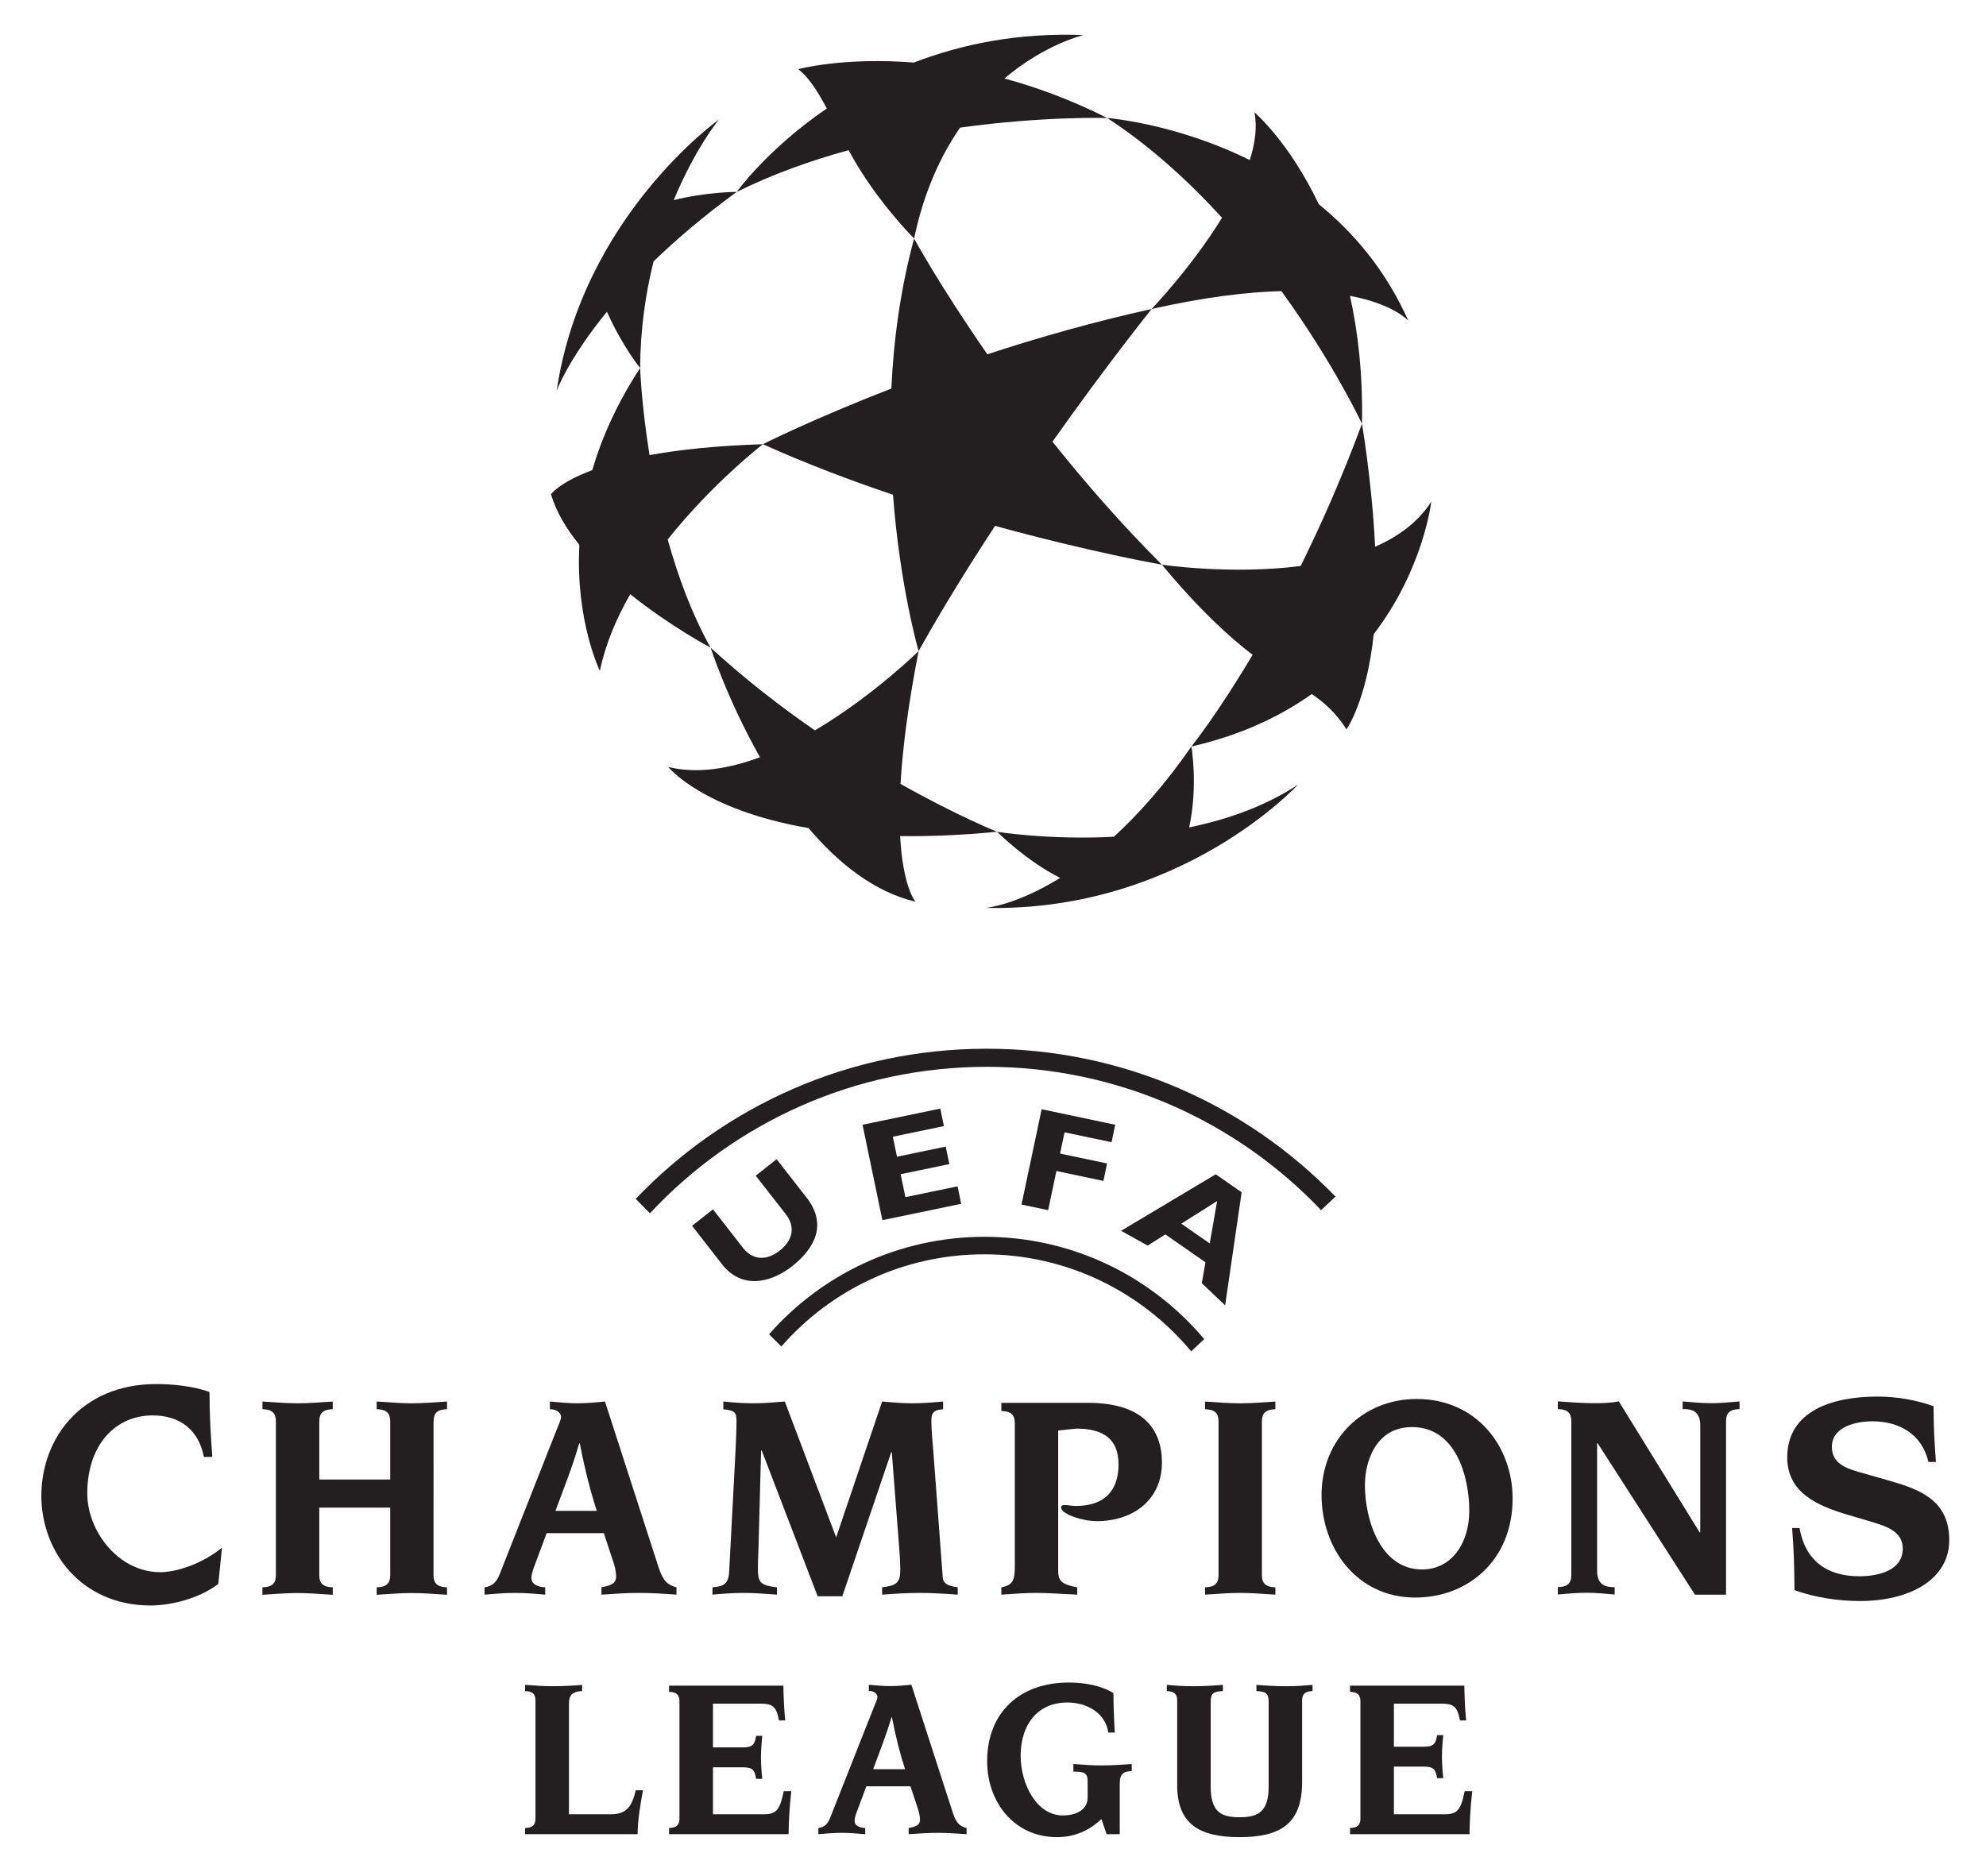 <?xml version="1.0" encoding="UTF-8" standalone="no"?>
<!-- Created with Inkscape (http://www.inkscape.org/) -->
<svg
   xmlns:svg="http://www.w3.org/2000/svg"
   xmlns="http://www.w3.org/2000/svg"
   version="1.0"
   width="696.365"
   height="657.995"
   id="svg2"
   xml:space="preserve"><defs
     id="defs5"><clipPath
       id="clipPath17"><path
         d="M 593.704,840.75 L 1.296,840.75 L 1.296,0.25 L 593.704,0.25 L 593.704,840.75 z"
         id="path19" /></clipPath><clipPath
       id="clipPath57"><path
         d="M 1.296,840.75 L 593.189,840.75 L 593.189,5.122 L 1.296,5.122 L 1.296,840.75 z"
         id="path59" /></clipPath></defs><g
     transform="matrix(1.25,0,0,-1.25,-9.087,810.976)"
     id="g11"><g
       id="g25"><path
         d="M 286.399,501.24 C 313.203,493.84 333.189,490.352 333.189,490.352 C 321.691,501.854 311.403,513.681 302.497,524.867 C 318.054,546.866 330.314,562.089 330.314,562.089 C 313.808,558.447 298.199,553.964 284.237,549.382 C 270.967,568.442 263.684,581.865 263.684,581.865 C 259.805,567.554 257.931,553.215 257.303,539.759 C 235.131,531.178 221.267,524.151 221.267,524.151 C 233.262,518.751 245.708,514.03 257.763,509.974 C 259.717,484.087 264.949,466.115 264.949,466.115 C 271.67,478.124 279.055,490.063 286.399,501.24"
         id="path71"
         style="fill:#231f20;fill-opacity:1;fill-rule:nonzero;stroke:none" /><path
         d="M 408.749,508.026 C 405.103,502.319 399.526,498.244 393.006,495.389 C 392.113,513.695 389.313,529.89 389.313,529.89 C 383.745,514.849 377.829,501.505 372.118,489.984 C 352.477,487.454 333.189,490.352 333.189,490.352 C 343.77,477.664 351.984,470.143 358.634,465.059 C 348.686,448.292 341.468,439.335 341.468,439.335 C 355.388,442.521 366.439,447.799 375.234,454.064 C 378.834,451.59 381.931,448.837 384.987,444.162 C 384.987,444.162 390.661,452.213 392.606,470.845 C 406.666,489.231 408.749,508.026 408.749,508.026"
         id="path73"
         style="fill:#231f20;fill-opacity:1;fill-rule:nonzero;stroke:none" /><path
         d="M 402.331,558.768 C 396.066,572.856 387.043,583.479 377.201,591.493 C 368.802,609.116 359.151,617.259 359.151,617.259 C 359.965,613.199 359.346,608.609 357.844,603.869 C 336.942,614.232 317.882,615.669 317.882,615.669 C 330.021,607.711 340.798,597.851 350.053,587.679 C 341.528,573.8 330.314,562.089 330.314,562.089 C 345.179,565.438 357.141,566.852 366.713,567.107 C 381.392,546.88 389.313,529.89 389.313,529.89 C 389.592,543.564 388.224,555.489 385.95,565.787 C 398.373,563.41 402.331,558.768 402.331,558.768"
         id="path75"
         style="fill:#231f20;fill-opacity:1;fill-rule:nonzero;stroke:none" /><path
         d="M 317.882,615.669 C 307.743,620.766 298.046,624.32 289.018,626.762 C 300.506,636.473 311.185,638.938 311.185,638.938 C 292.743,639.673 276.874,636.338 263.609,631.226 C 243.782,632.812 231.155,629.375 231.155,629.375 C 234.127,627.143 236.629,623.143 239.196,618.352 C 222.443,606.892 213.932,594.939 213.932,594.939 C 224.034,599.944 234.745,603.753 245.312,606.646 C 246.466,604.534 247.675,602.413 249.005,600.353 C 255.996,589.465 263.684,581.865 263.684,581.865 C 266.419,594.921 271.135,605.083 276.572,612.971 C 300.139,616.246 317.882,615.669 317.882,615.669"
         id="path77"
         style="fill:#231f20;fill-opacity:1;fill-rule:nonzero;stroke:none" /><path
         d="M 190.612,575.456 C 196.928,581.568 204.611,588.144 213.932,594.939 C 213.932,594.939 205.351,594.939 196.258,592.628 C 202.267,607.171 208.932,615.241 208.932,615.241 C 208.932,615.241 170.673,588.028 163.412,539.136 C 163.412,539.136 166.626,547.969 177.519,561.317 C 181.854,551.62 186.826,545.513 186.826,545.513 C 186.905,556.671 188.416,566.708 190.612,575.456"
         id="path79"
         style="fill:#231f20;fill-opacity:1;fill-rule:nonzero;stroke:none" /><path
         d="M 221.267,524.151 C 207.988,523.727 197.579,522.574 189.467,521.09 C 187.184,535.294 186.826,545.513 186.826,545.513 C 180.272,535.504 176.031,525.858 173.403,516.867 C 164.147,513.439 161.826,510.119 161.826,510.119 C 163.264,505.193 166.147,500.403 169.789,495.914 C 168.65,474.622 175.538,460.562 175.538,460.562 C 177.086,468.022 180.175,475.278 184.054,482.068 C 195.379,472.994 206.597,467.069 206.597,467.069 C 201.314,476.547 197.421,487.152 194.565,497.426 C 207.267,513.37 221.267,524.151 221.267,524.151"
         id="path81"
         style="fill:#231f20;fill-opacity:1;fill-rule:nonzero;stroke:none" /><path
         d="M 286.958,415.414 C 286.958,415.414 275.823,419.856 259.875,428.847 C 260.433,438.437 261.921,450.637 264.949,466.115 C 264.949,466.115 252.275,453.581 235.861,443.86 C 226.341,450.432 216.322,458.171 206.597,467.069 C 206.597,467.069 211.332,452.441 220.453,436.339 C 211.792,433.102 202.872,431.6 194.714,433.595 C 194.714,433.595 204.351,421.563 234.075,416.452 C 242.326,406.68 252.359,398.596 264.084,395.782 C 264.084,395.782 260.554,399.666 259.768,414.205 C 267.879,414.089 276.911,414.442 286.958,415.414"
         id="path83"
         style="fill:#231f20;fill-opacity:1;fill-rule:nonzero;stroke:none" /><path
         d="M 340.84,416.642 C 343.388,428.4 341.468,439.335 341.468,439.335 C 333.956,428.516 326.566,420.289 319.724,414.014 C 301.32,413.066 286.958,415.414 286.958,415.414 C 286.958,415.414 295.176,407.205 304.645,402.471 C 292.139,394.736 283.758,394.052 283.758,394.052 C 338.505,392.889 371.36,428.628 371.36,428.628 C 362.137,422.54 351.453,418.828 340.84,416.642"
         id="path85"
         style="fill:#231f20;fill-opacity:1;fill-rule:nonzero;stroke:none" /><path
         d="M 226.448,271.005 C 240.289,286.856 260.647,296.865 283.344,296.865 C 306.673,296.865 327.552,286.274 341.402,269.642 L 345.067,273.07 C 330.31,290.623 308.185,301.776 283.451,301.776 C 259.358,301.776 237.74,291.195 222.987,274.423 L 226.448,271.005"
         id="path87"
         style="fill:#231f20;fill-opacity:1;fill-rule:nonzero;stroke:none" /><path
         d="M 276.888,311.036 L 254.782,306.446 L 249.219,333.217 L 271.023,337.747 L 272.051,332.84 L 257.717,329.859 L 258.879,324.245 L 272.553,327.087 L 273.572,322.175 L 259.907,319.338 L 261.237,312.901 L 275.879,315.943 L 276.888,311.036"
         id="path89"
         style="fill:#231f20;fill-opacity:1;fill-rule:nonzero;stroke:none" /><path
         d="M 319.073,328.315 L 305.892,331.091 L 304.631,325.129 L 317.817,322.352 L 316.789,317.455 L 303.599,320.231 L 301.283,309.25 L 293.813,310.827 L 299.464,337.57 L 320.096,333.217 L 319.073,328.315"
         id="path91"
         style="fill:#231f20;fill-opacity:1;fill-rule:nonzero;stroke:none" /><path
         d="M 348.686,311.813 L 338.64,305.46 L 346.612,299.916 L 348.686,311.813 z M 350.932,282.558 L 344.384,288.753 L 345.416,294.623 L 334.165,302.446 L 329.198,299.311 L 321.747,303.464 L 348.3,319.32 L 355.565,314.259 L 350.932,282.558"
         id="path93"
         style="fill:#231f20;fill-opacity:1;fill-rule:nonzero;stroke:none" /><path
         d="M 229.471,293.52 C 224.564,289.637 216.262,286.46 210.174,293.599 L 201.402,304.864 L 207.272,309.478 L 215.885,298.418 C 218.988,294.762 222.899,295.469 226.001,297.916 C 229.117,300.357 230.703,303.995 227.876,307.878 L 219.257,318.929 L 225.122,323.552 L 233.889,312.297 C 239.131,305.097 235.899,298.623 229.471,293.52"
         id="path95"
         style="fill:#231f20;fill-opacity:1;fill-rule:nonzero;stroke:none" /><path
         d="M 377.839,309.264 C 354.29,334.031 321.017,349.468 284.134,349.468 C 246.815,349.468 213.183,333.668 189.579,308.371 L 185.598,312.427 C 210.378,338.375 245.331,354.546 284.041,354.546 C 322.454,354.546 357.141,338.64 381.894,313.05 L 377.839,309.264"
         id="path97"
         style="fill:#231f20;fill-opacity:1;fill-rule:nonzero;stroke:none" /><path
         d="M 403.368,248.392 C 393.182,248.392 390.14,238.685 390.14,232.118 C 390.14,222.504 394.415,208.449 406.168,208.449 C 414.549,208.449 419.414,215.923 419.414,224.89 C 419.414,234.42 415.712,248.392 403.368,248.392 z M 404.28,200.56 C 387.922,200.56 377.978,214.29 377.978,229.322 C 377.978,244.94 389.568,256.275 404.689,256.275 C 421.46,256.275 431.572,242.964 431.572,228.332 C 431.572,210.997 419,200.556 404.28,200.56"
         id="path99"
         style="fill:#231f20;fill-opacity:1;fill-rule:nonzero;stroke:none" /><path
         d="M 304.101,208.365 C 304.101,205.407 304.678,204.337 309.445,203.43 L 309.445,201.374 C 304.264,201.626 301.059,201.867 298.018,201.867 C 294.971,201.867 291.771,201.626 288.153,201.374 L 288.153,203.43 C 291.362,204.012 291.934,205.407 291.934,209.272 L 291.934,249.457 C 291.934,251.764 290.948,252.829 288.153,252.912 L 288.153,255.196 L 312.487,255.196 C 327.696,255.196 333.207,247.959 333.207,238.438 C 333.198,228.239 325.468,221.997 314.868,221.997 C 310.845,221.997 304.924,224.048 304.924,225.769 C 304.924,226.508 305.413,226.508 306.157,226.508 C 306.896,226.508 307.966,226.262 309.031,226.262 C 317.654,226.262 321.031,231.113 321.031,237.936 C 321.031,245.331 316.426,247.959 309.194,247.959 L 304.101,247.429 L 304.101,208.365"
         id="path101"
         style="fill:#231f20;fill-opacity:1;fill-rule:nonzero;stroke:none" /><path
         d="M 349.086,249.95 C 349.086,252.257 348.095,253.326 345.291,253.405 L 345.291,255.554 C 348.918,255.303 352.123,255.061 355.169,255.061 C 358.211,255.061 361.416,255.303 365.02,255.554 L 365.02,253.405 C 362.234,253.326 361.244,252.257 361.244,249.95 L 361.244,206.886 C 361.244,204.588 362.23,203.518 365.02,203.43 L 365.02,201.374 C 361.406,201.621 358.202,201.863 355.169,201.867 C 352.123,201.867 348.918,201.621 345.291,201.374 L 345.291,203.43 C 348.095,203.518 349.086,204.588 349.086,206.886 L 349.086,249.95"
         id="path103"
         style="fill:#231f20;fill-opacity:1;fill-rule:nonzero;stroke:none" /><path
         d="M 448.041,250.001 C 448.041,252.308 447.055,253.363 444.264,253.457 L 444.264,255.605 C 447.878,255.349 451.083,255.112 454.129,255.098 C 456.348,255.098 458.813,255.098 461.362,255.605 L 484.04,218.848 L 484.207,218.848 L 484.207,248.852 C 484.207,253.117 481.505,253.452 479.277,253.452 L 479.277,255.591 C 481.984,255.349 484.617,255.098 487.165,255.098 C 489.886,255.098 492.598,255.349 495.226,255.591 L 495.226,253.452 C 492.43,253.363 491.44,252.308 491.44,250.001 L 491.44,201.37 L 482.724,201.37 L 455.445,243.838 L 455.273,243.838 L 455.273,208.077 C 455.273,203.807 457.999,203.477 460.203,203.477 L 460.203,201.416 C 457.492,201.663 454.864,201.909 452.311,201.909 C 449.604,201.909 446.892,201.663 444.264,201.416 L 444.264,203.477 C 447.055,203.556 448.041,204.625 448.041,206.932 L 448.041,250.001"
         id="path105"
         style="fill:#231f20;fill-opacity:1;fill-rule:nonzero;stroke:none" /><path
         d="M 512.039,220.067 C 513.718,210.839 519.778,206.537 528.839,206.537 C 533.82,206.537 541.015,207.965 541.015,214.314 C 541.015,219.383 535.764,220.746 531.876,221.927 L 525.867,223.704 C 517.244,226.234 508.607,229.88 508.607,239.862 C 508.607,252.977 521.295,256.949 533.908,256.949 C 539.238,256.949 544.745,256.024 549.652,254.247 C 549.652,248.15 549.978,242.987 550.322,238.596 L 548.205,238.596 C 546.424,246.378 540.085,250.01 532.471,250.01 C 528.248,250.01 521.127,248.661 521.127,242.824 C 521.127,238.169 525.192,236.82 528.662,235.806 L 537.541,233.262 C 546.103,230.811 554.052,227.671 554.052,216.681 C 554.052,205.514 542.792,199.588 529.001,199.588 C 522.82,199.588 516.313,200.607 510.63,202.635 C 510.63,209.318 510.374,215.16 509.969,220.067 L 512.039,220.067"
         id="path107"
         style="fill:#231f20;fill-opacity:1;fill-rule:nonzero;stroke:none" /><path
         d="M 84.661,249.959 C 84.661,252.261 83.675,253.331 80.889,253.419 L 80.889,255.559 C 84.503,255.317 87.703,255.066 90.745,255.066 C 93.791,255.066 97.001,255.317 100.61,255.559 L 100.61,253.419 C 97.824,253.331 96.833,252.261 96.833,249.959 L 96.833,233.68 L 116.73,233.68 L 116.73,249.959 C 116.73,252.261 115.739,253.331 112.935,253.419 L 112.935,255.559 C 116.553,255.317 119.772,255.066 122.8,255.066 C 125.841,255.066 129.051,255.317 132.665,255.559 L 132.665,253.405 C 129.879,253.331 128.888,252.261 128.888,249.959 L 128.874,206.886 C 128.874,204.588 129.879,203.518 132.665,203.43 L 132.665,201.337 C 129.051,201.579 125.841,201.83 122.8,201.83 C 119.772,201.83 116.553,201.579 112.935,201.337 L 112.935,203.43 C 115.739,203.518 116.73,204.588 116.73,206.886 L 116.73,225.792 L 96.833,225.792 L 96.833,206.886 C 96.833,204.588 97.81,203.518 100.61,203.43 L 100.61,201.337 C 96.987,201.579 93.791,201.83 90.745,201.83 C 87.703,201.83 84.489,201.579 80.88,201.337 L 80.88,203.43 C 83.675,203.518 84.661,204.588 84.661,206.886 L 84.661,249.959"
         id="path109"
         style="fill:#231f20;fill-opacity:1;fill-rule:nonzero;stroke:none" /><path
         d="M 143.19,201.374 C 146.069,201.626 148.864,201.867 151.738,201.867 C 154.534,201.867 157.417,201.626 160.208,201.374 L 160.208,203.43 C 157.496,203.598 156.338,204.588 156.338,206.067 C 156.338,206.886 156.589,207.788 156.999,208.942 L 160.617,218.634 L 176.649,218.634 L 179.277,210.667 C 179.696,209.597 180.1,207.709 180.1,206.556 C 180.1,204.667 179.031,204.012 175.984,203.43 L 175.984,201.374 C 179.524,201.626 183.058,201.867 186.584,201.867 C 190.044,201.867 193.579,201.626 197.025,201.374 L 197.025,203.43 C 194.565,204.095 193.337,205.16 192.095,208.779 L 176.97,255.559 C 174.426,255.317 171.789,255.066 169.254,255.066 C 166.705,255.066 164.147,255.317 161.524,255.559 L 161.524,253.405 C 163.743,253.405 164.65,252.089 164.65,251.275 C 164.65,250.457 164.078,249.299 163.58,248.071 L 147.473,207.221 C 146.646,205.081 145.576,203.765 143.19,203.43 L 143.19,201.374 z M 163.087,224.89 C 165.226,230.727 167.859,237.215 169.738,243.796 L 169.91,243.796 C 171.552,235.49 172.942,230.234 174.673,224.89 L 163.087,224.89"
         id="path111"
         style="fill:#231f20;fill-opacity:1;fill-rule:nonzero;stroke:none" /><path
         d="M 213.616,242.234 C 213.695,244.531 213.867,246.838 213.867,250.112 C 213.867,252.675 213.29,252.991 210.169,253.405 L 210.169,255.559 C 212.63,255.317 215.588,255.066 218.555,255.066 C 221.513,255.066 224.476,255.317 227.42,255.559 L 241.819,217.448 L 254.712,255.559 C 257.596,255.303 260.396,255.066 263.261,255.066 C 266.144,255.066 269.023,255.303 271.818,255.559 L 271.818,253.405 C 268.935,253.163 268.53,252.257 268.53,250.038 C 268.53,247.745 268.851,244.038 269.102,241.243 L 271.725,206.146 C 271.907,204.012 274.284,203.681 275.925,203.43 L 275.925,201.374 C 272.391,201.626 268.772,201.867 265.233,201.867 C 261.614,201.867 258.093,201.626 254.712,201.374 L 254.712,203.43 C 258.735,203.932 259.814,204.667 259.814,208.449 C 259.814,210.421 259.563,214.123 259.326,216.83 L 257.428,241.327 L 257.265,241.327 L 243.545,200.923 L 236.629,200.923 L 220.941,241.82 L 220.769,241.82 L 220.118,217.737 C 220.034,213.467 219.871,211.249 219.871,209.025 C 219.871,204.918 220.285,204.012 225.215,203.43 L 225.215,201.374 C 221.927,201.626 218.876,201.867 215.76,201.867 C 212.723,201.867 209.672,201.626 207.123,201.374 L 207.123,203.43 C 210.332,203.681 211.648,204.425 211.811,207.876 L 213.616,242.234"
         id="path113"
         style="fill:#231f20;fill-opacity:1;fill-rule:nonzero;stroke:none" /><path
         d="M 68.504,204.384 C 62.862,200.077 54.797,198.337 49.532,198.337 C 29.942,198.337 18.868,213.546 18.868,229.122 C 18.868,245.066 29.942,260.466 51.165,260.466 C 58.616,260.466 63.946,259.047 66.034,258.224 C 66.034,251.991 66.378,245.982 66.829,240.024 L 64.457,240.024 C 63.002,247.633 57.699,251.666 50.076,251.666 C 39.732,251.666 31.751,243.513 31.751,229.76 C 31.751,219.411 40.286,207.686 52.248,207.686 C 57.332,207.686 64.657,210.467 69.541,214.588 L 68.504,204.384"
         id="path115"
         style="fill:#231f20;fill-opacity:1;fill-rule:nonzero;stroke:none" /><path
         d="M 157.478,171.664 C 157.478,173.436 156.715,174.259 154.562,174.324 L 154.562,176.059 C 157.352,175.873 159.827,175.682 162.18,175.682 C 164.854,175.682 168.705,175.873 170.552,176.059 L 170.552,174.324 C 167.319,174.194 166.868,172.617 166.868,170.831 L 166.868,139.758 L 178.603,139.758 C 182.793,139.758 184.509,141.665 185.589,146.492 L 187.635,146.492 C 186.872,142.358 186.179,138.293 186.119,134.176 L 154.562,134.176 L 154.562,135.902 C 156.715,135.967 157.478,136.79 157.478,138.576 L 157.478,171.664"
         id="path117"
         style="fill:#231f20;fill-opacity:1;fill-rule:nonzero;stroke:none" /><path
         d="M 197.863,171.445 C 197.863,173.222 197.104,174.04 194.946,174.105 L 194.946,175.854 L 227.011,175.854 C 227.08,172.352 227.197,169.524 227.522,166.087 L 225.778,166.087 C 225.145,169.589 224.262,170.789 220.829,170.789 L 207.267,170.789 L 207.267,158.529 L 215.69,158.529 C 218.55,158.529 218.988,159.483 219.369,161.766 L 221.104,161.766 C 220.913,160.176 220.722,157.445 220.722,155.729 C 220.722,154.018 220.913,151.227 221.104,149.702 L 219.369,149.702 C 218.988,151.99 218.55,152.939 215.69,152.939 L 207.267,152.939 L 207.267,139.758 L 221.532,139.758 C 224.959,139.758 226.029,140.897 227.113,146.237 L 229.229,146.237 C 228.662,141.027 228.531,137.665 228.471,134.176 L 194.946,134.176 L 194.946,135.902 C 197.104,135.967 197.863,136.79 197.863,138.576 L 197.863,171.445"
         id="path119"
         style="fill:#231f20;fill-opacity:1;fill-rule:nonzero;stroke:none" /><path
         d="M 261.144,152.408 C 259.814,156.525 258.731,160.58 257.461,166.975 L 257.335,166.975 C 255.875,161.906 253.842,156.906 252.2,152.408 L 261.144,152.408 z M 236.833,135.897 C 238.671,136.148 239.499,137.162 240.145,138.804 L 252.577,170.259 C 252.963,171.203 253.391,172.092 253.391,172.729 C 253.391,173.357 252.707,174.371 250.991,174.371 L 250.991,176.096 C 253.014,175.905 254.986,175.724 256.958,175.724 C 258.921,175.724 260.958,175.905 262.921,176.096 L 274.604,140.009 C 275.549,137.232 276.502,136.409 278.404,135.897 L 278.404,134.172 C 275.749,134.358 273.014,134.548 270.353,134.548 C 267.623,134.548 264.888,134.358 262.158,134.172 L 262.158,135.897 C 264.516,136.339 265.335,136.851 265.335,138.293 C 265.335,139.181 265.014,140.637 264.698,141.465 L 262.67,147.599 L 250.289,147.599 L 247.498,140.134 C 247.177,139.251 246.991,138.548 246.991,137.92 C 246.991,136.786 247.875,136.028 249.977,135.897 L 249.977,134.172 C 247.829,134.358 245.596,134.548 243.433,134.548 C 241.219,134.548 239.052,134.358 236.833,134.172 L 236.833,135.897"
         id="path121"
         style="fill:#231f20;fill-opacity:1;fill-rule:nonzero;stroke:none" /><path
         d="M 312.361,149.004 C 312.361,151.548 311.213,151.678 308.362,151.729 L 308.362,153.86 C 310.957,153.655 313.561,153.464 316.236,153.464 C 319.087,153.464 321.877,153.655 324.733,153.86 L 324.733,151.864 C 322.515,151.799 321.37,151.232 321.37,148.367 L 321.37,134.172 L 317.682,134.172 L 316.236,138.418 C 312.231,134.669 308.041,133.344 303.72,133.344 C 291.785,133.344 284.172,143.181 284.172,154.604 C 284.172,168.38 293.376,176.719 307.083,176.719 C 311.468,176.719 316.185,175.891 319.598,173.761 C 319.598,170.64 319.729,167.073 319.984,162.687 L 318.161,162.687 C 317.333,168.334 311.98,171.119 306.701,171.119 C 297.887,171.119 293.567,164.38 293.567,156.19 C 293.567,148.325 298.018,139.432 305.376,139.432 C 309.887,139.432 312.361,141.53 312.361,144.446 L 312.361,149.004"
         id="path123"
         style="fill:#231f20;fill-opacity:1;fill-rule:nonzero;stroke:none" /><path
         d="M 337.482,171.664 C 337.482,173.436 336.728,174.259 334.575,174.324 L 334.575,176.059 C 336.607,175.873 339.202,175.682 341.868,175.682 C 345.165,175.682 347.765,175.873 350.314,176.059 L 350.314,174.324 C 347.584,174.194 346.886,173.687 346.886,171.217 L 346.886,147.502 C 346.886,140.325 349.867,138.925 355.011,138.925 C 360.155,138.925 363.137,140.455 363.137,147.502 L 363.137,171.217 C 363.137,173.687 362.439,174.194 359.709,174.324 L 359.709,176.059 C 362.248,175.873 364.844,175.682 368.155,175.682 C 370.811,175.682 373.415,175.873 375.448,176.059 L 375.448,174.324 C 373.29,174.259 372.527,173.436 372.527,171.664 L 372.527,148.822 C 372.527,137.083 366.434,133.344 355.011,133.344 C 343.579,133.344 337.482,137.083 337.482,147.943 L 337.482,171.664"
         id="path125"
         style="fill:#231f20;fill-opacity:1;fill-rule:nonzero;stroke:none" /><path
         d="M 388.88,171.445 C 388.88,173.222 388.117,174.04 385.964,174.105 L 385.964,175.854 L 418.028,175.854 C 418.079,172.352 418.219,169.524 418.535,166.087 L 416.8,166.087 C 416.154,169.589 415.284,170.789 411.842,170.789 L 398.27,170.789 L 398.27,158.715 L 406.712,158.715 C 409.554,158.715 410.01,159.664 410.391,161.952 L 412.121,161.952 C 411.935,160.366 411.749,157.636 411.749,155.929 C 411.749,154.208 411.935,151.418 412.121,149.892 L 410.391,149.892 C 410.01,152.176 409.554,153.129 406.712,153.129 L 398.27,153.129 L 398.27,139.758 L 412.549,139.758 C 415.972,139.758 417.056,140.897 418.126,146.237 L 420.242,146.237 C 419.67,141.027 419.544,137.665 419.479,134.176 L 385.964,134.176 L 385.964,135.902 C 388.117,135.967 388.88,136.79 388.88,138.576 L 388.88,171.445"
         id="path127"
         style="fill:#231f20;fill-opacity:1;fill-rule:nonzero;stroke:none" /></g></g></svg>